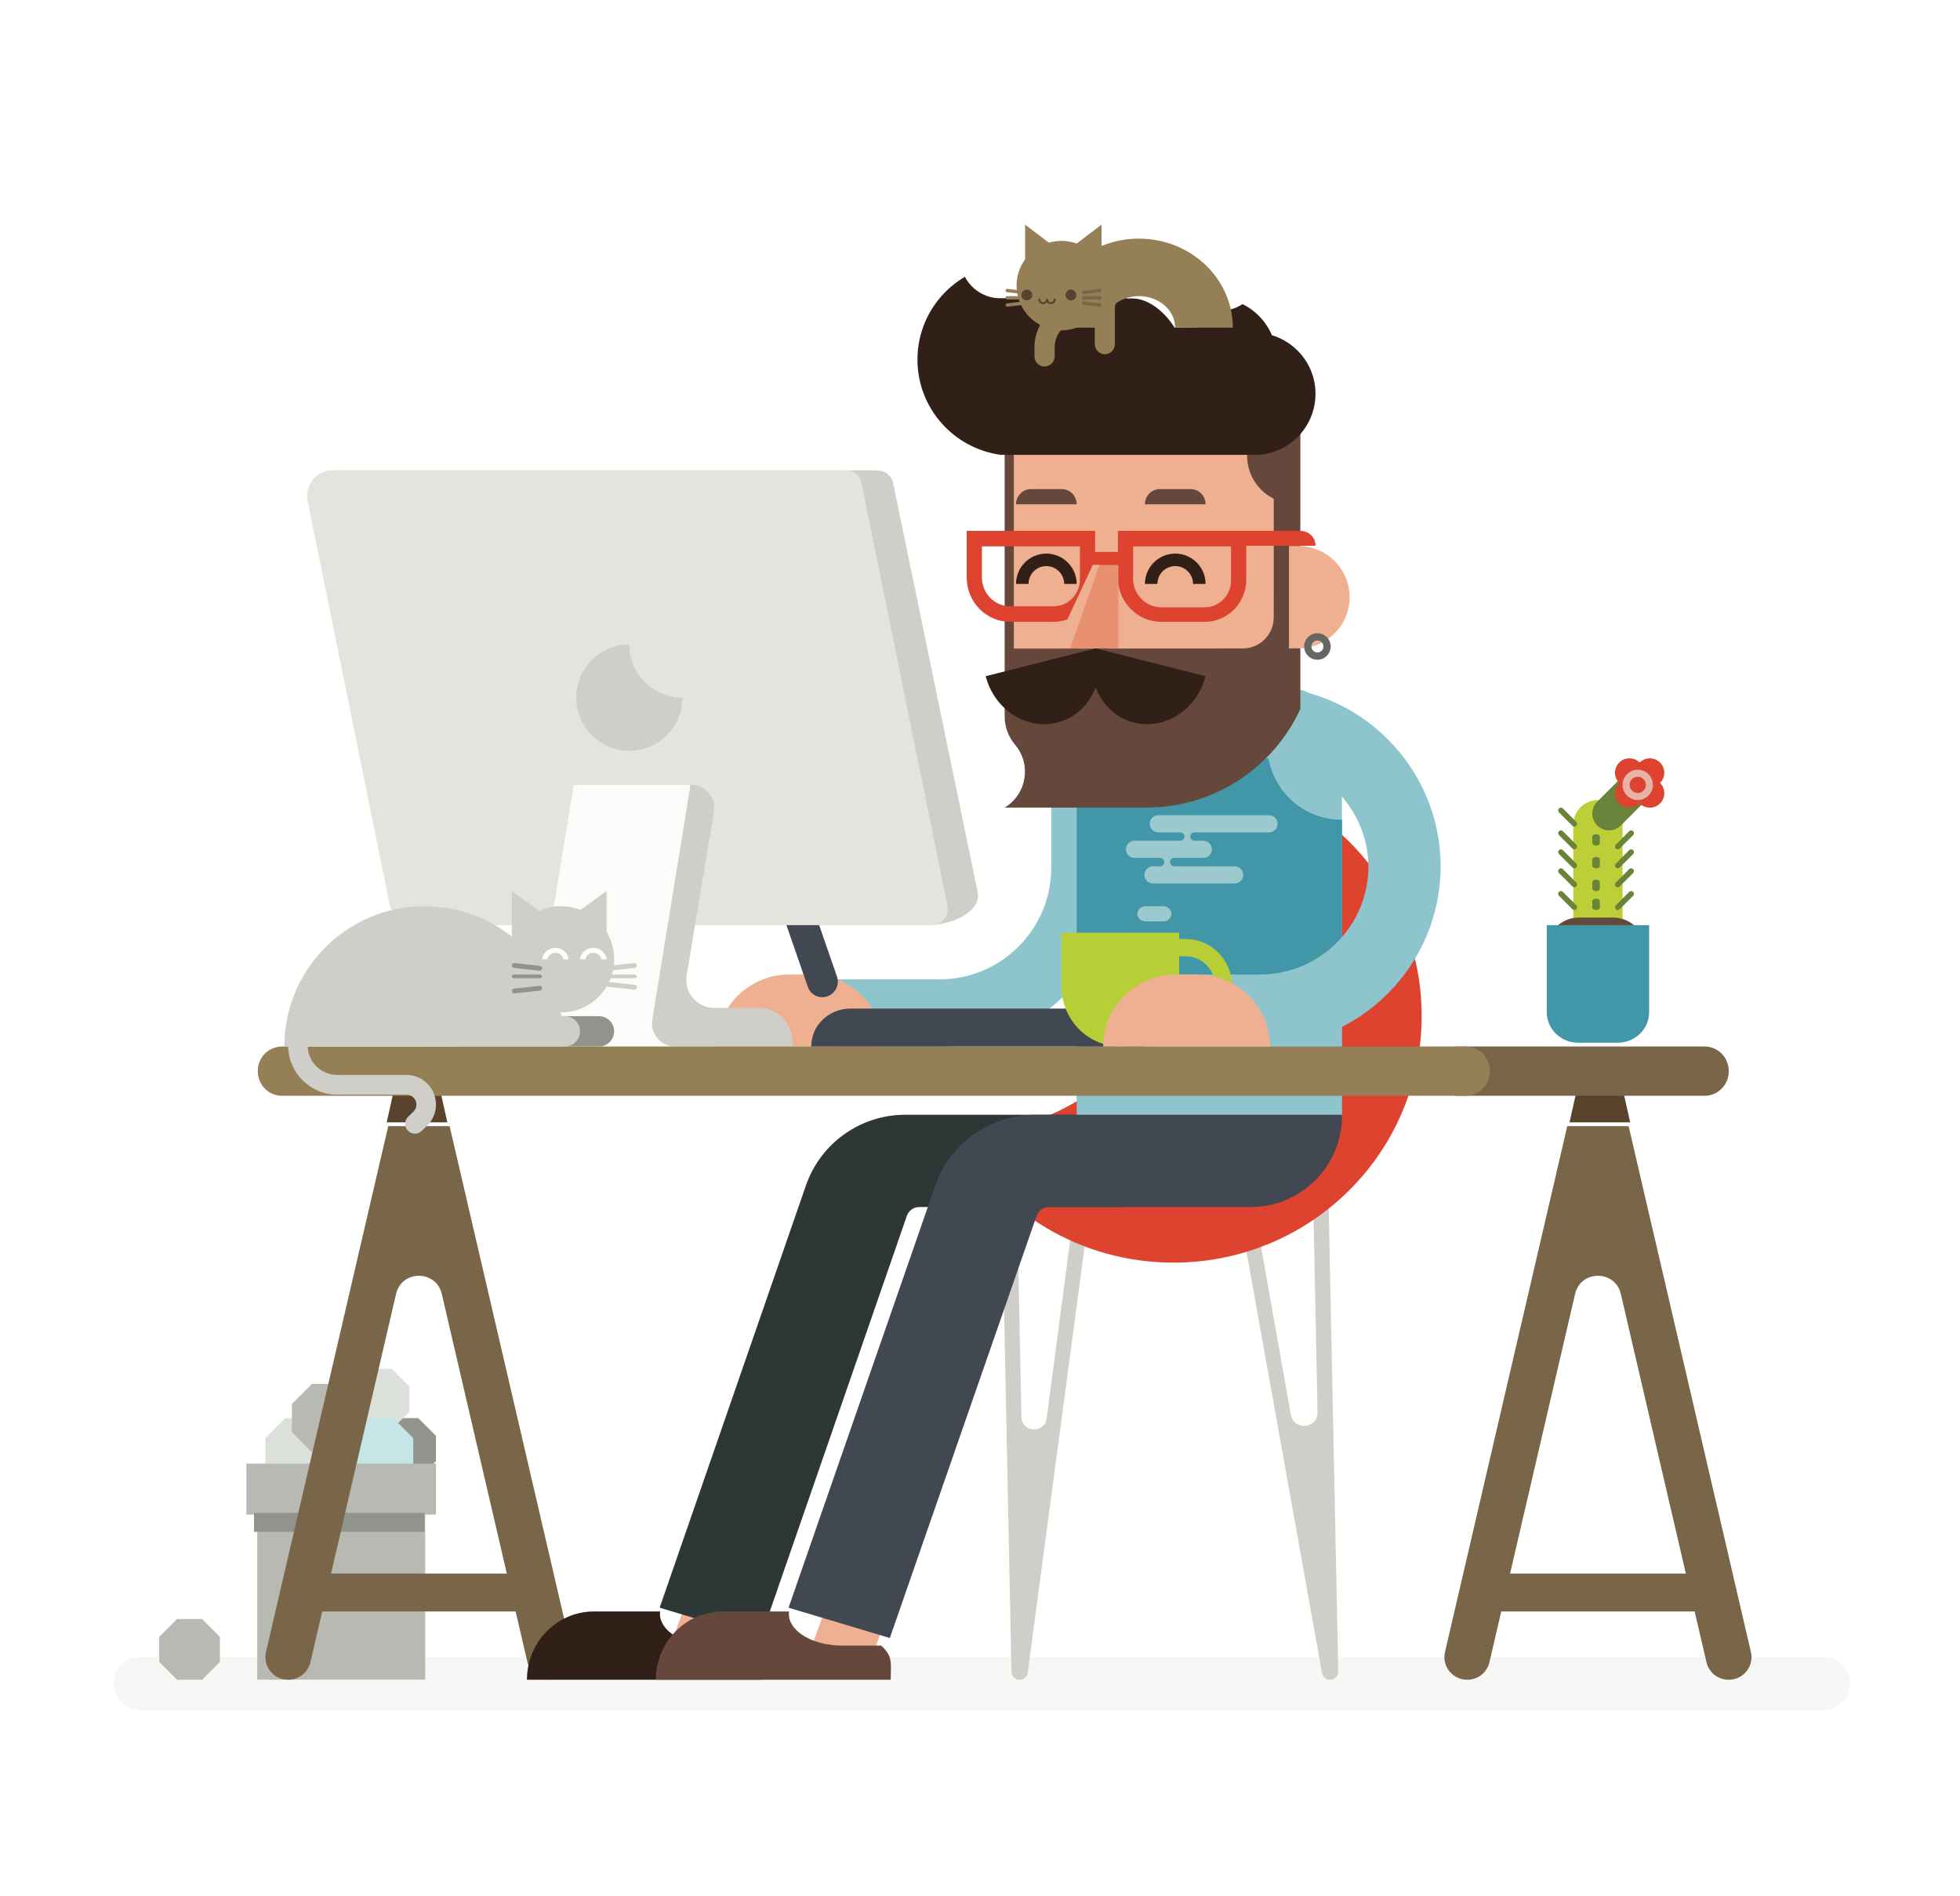 <svg height="500" viewBox="0 0 517 500" width="517" xmlns="http://www.w3.org/2000/svg"><g fill="none" fill-rule="evenodd"><path d="m0 0h517v500h-517z" fill="#fff"/><g transform="translate(30 50)"><path d="m458 393.997c0 3.869-3.206 7.003-7.172 7.003h-443.655c-3.962 0-7.174-3.134-7.174-7.003 0-3.863 3.211-6.997 7.174-6.997h443.655c3.965 0 7.172 3.134 7.172 6.997" fill="#f6f6f4"/><path d="m73.686 340-4.686-4.688v-6.63l4.686-4.682h6.628l4.686 4.682v6.63l-4.686 4.688z" fill="#92938f"/><path d="m66.686 327-4.686-4.682v-6.631l4.686-4.687h6.628l4.686 4.687v6.631l-4.686 4.682z" fill="#dce0db"/><path d="m16.686 393-4.686-4.682v-6.63l4.686-4.688h6.628l4.686 4.688v6.63l-4.686 4.682z" fill="#b9b9b4"/><path d="m45.275 342-5.275-5.269v-7.457l5.275-5.275h7.457l5.269 5.275v7.457l-5.269 5.269z" fill="#dce0db"/><path d="m52.275 333-5.275-5.269v-7.457l5.275-5.275h7.457l5.269 5.275v7.457l-5.269 5.269z" fill="#b9b9b4"/><path d="m66.269 342-5.269-5.275v-7.457l5.269-5.269h7.457l5.275 5.269v7.457l-5.275 5.275z" fill="#c5e5e6"/><path d="m85 336h-50v13.458h2.848v43.542h44.307v-43.542h2.845z" fill="#b9b9b4"/><path d="m37 354h45v-5h-45z" fill="#92938f"/><path d="m247.303 142v36.805c0 16.264-13.222 29.494-29.483 29.494h-27.82v17.701h27.82c26.015 0 47.18-21.171 47.18-47.195 0-14.87-6.918-28.148-17.697-36.805" fill="#8ec5cc"/><path d="m183.766 207h-5.532c-10.622 0-19.234 8.507-19.234 19h44c0-10.493-8.612-19-19.234-19" fill="#efaf91"/><path d="m238.968 393h-.042c-1.157 0-2.103-.937-2.127-2.106l-2.799-136.811 4.011-.083 1.412 69.666c.085 4.176 6.114 4.513 6.659.38l7.943-60.101 3.975.536-16.917 126.657c-.145 1.065-1.048 1.861-2.115 1.861" fill="#cfcec9"/><path d="m318.718 391.236-22.718-126.669 3.982-.709 10.504 59.244c.769 4.329 7.139 3.698 7.048-.692l-1.392-68.328 4.037-.083 2.821 136.814c.024 1.2-.94 2.186-2.137 2.186h-.043c-1.032 0-1.918-.741-2.101-1.764" fill="#cfcec9"/><path d="m283.659 153v35.413c0 33.498-27.327 60.652-61.04 60.652h-.62c11.182 20.354 32.995 34.119 58.022 33.932 36.038-.269 64.978-29.257 64.978-65.065 0-34.552-27.106-62.808-61.341-64.933" fill="#dd432e"/><path d="m188.297 212.743-.079.027c-2.102.745-4.403-.375-5.136-2.501l-15.082-43.547 7.692-2.722 15.082 43.546c.733 2.126-.376 4.453-2.477 5.197" fill="#424851"/><path d="m198.888 390-14.888-5.495 7.112-19.505 14.888 5.495z" fill="#efaf91"/><path d="m161.888 389-14.888-5.489 7.112-19.511 14.888 5.495z" fill="#efaf91"/><path d="m399.593 247h-16.186l-32.249 138.685c-.87 3.743 1.965 7.315 5.799 7.315h.122c2.769 0 5.172-1.908 5.799-4.608l22.587-97.12c1.491-6.402 10.588-6.402 12.072 0l22.587 97.12c.633 2.7 3.03 4.608 5.799 4.608h.122c3.833 0 6.669-3.572 5.799-7.315z" fill="#796547"/><path d="m398.208 238h-12.415l-1.792 8h16z" fill="#59432c"/><path d="m419.612 239h-65.612v-13h65.612c3.531 0 6.388 2.881 6.388 6.435v.13c0 3.554-2.857 6.435-6.388 6.435" fill="#796547"/><path d="m45.957 393h.122c2.769 0 5.166-1.908 5.799-4.608l22.587-97.12c1.485-6.402 10.581-6.402 12.072 0l22.587 97.12c.627 2.7 3.03 4.608 5.799 4.608h.122c3.833 0 6.669-3.572 5.799-7.315l-32.249-138.685h-16.186l-32.249 138.685c-.87 3.743 1.965 7.315 5.799 7.315" fill="#796547"/><path d="m73.792 238-1.792 8h16l-1.792-8z" fill="#59432c"/><path d="m170.63 382-26.63-7.995 38.579-111.345c3.867-11.161 14.381-18.66 26.153-18.66h80.268v.243c0 13.308-10.752 24.095-24.009 24.095h-52.538c-1.46 0-2.761.931-3.244 2.316z" fill="#2d3736"/><path d="m158.128 383.997c-7.759 0-14.048-3.74-14.048-8.358 0-.213.018-.432.049-.639h-17.445c-9.765 0-17.685 8.057-17.685 18h61.952c0-4.649.609-6.121-2.511-9.003-11.944 0-5.92 0-10.313 0" fill="#312017"/><path d="m192.126 383.997c-7.754 0-14.043-3.74-14.043-8.358 0-.213.018-.432.043-.639h-17.44c-9.772 0-17.686 8.057-17.686 18h61.951c0-4.649.615-6.121-2.511-9.003-11.938 0-5.92 0-10.314 0" fill="#65483b"/><path d="m227.563 188.106-.006-.001c.414-.827.549-1.778.358-2.712l-22.328-107.981c-.346-1.687-1.704-2.959-3.37-3.255v-.001c-.228-.04-.463-.061-.704-.063-2.945-.209-8.513.005-8.513.005l4.803 7.572 21.038 102.572-3.247 9.759s8.963-.448 11.852-5.689c.031-.059.068-.115.099-.175z" fill="#cfcec9"/><path d="m215.743 194h-136.03c-3.387 0-6.303-2.377-6.977-5.683l-21.599-106.194c-.851-4.199 2.371-8.124 6.671-8.124h135.325c1.985 0 3.694 1.393 4.086 3.33l22.695 111.589c.533 2.626-1.482 5.082-4.171 5.082" fill="#e4e4df"/><path d="m140.754 226h-24.361c-3.306 0-5.832-2.92-5.328-6.154l10.282-62.846h30.654l-3.485 69z" fill="#fcfbfa"/><path d="m170.133 215.822h-11.692c-4.552 0-8.031-4.051-7.323-8.533l7.201-43.179c.592-3.735-2.307-7.11-6.102-7.11h-.073l-9.581 58.822-.488 3.161c-.58 3.687 2.282 7.017 6.029 7.017h30.896v-1.341c0-4.881-3.967-8.837-8.867-8.837" fill="#cfcec9"/><path d="m136.003 120c-7.732 0-14.003 6.268-14.003 14 0 7.732 6.271 14 14.003 14 7.732 0 13.997-6.268 13.997-14-7.732 0-13.997-6.268-13.997-14" fill="#cfcec9"/><path d="m323.939 137.007-10.03-4.906c-4.324-.884-6.271 4.37-10.681 4.37h-22.609c-1.892-.078-3.654-.105-5.264 0h-1.554s-17.609 1.512-19.802 9.511v102.019l70-3.466v-54.692z" fill="#8ec5cc"/><path d="m254 154.466v54.534h70v-42.819h-.206c-11.064 0-19.918-9.296-19.499-20.479l.34-9.082 1.53-4.395.079-.225z" fill="#4196a7"/><path d="m356.622 239h-312.243c-3.52 0-6.378-2.881-6.378-6.435v-.13c0-3.553 2.859-6.435 6.378-6.435h312.243c3.526 0 6.378 2.881 6.378 6.435v.13c0 3.554-2.853 6.435-6.378 6.435" fill="#957f56"/><path d="m302.376 131h-.757l.787 18.995h.696c14.838 0 27.851 13.32 27.851 28.505 0 15.718-12.818 28.505-28.577 28.505h-28.376v18.995h28.376c26.259 0 47.624-21.308 47.624-47.5 0-26.191-21.366-47.5-47.624-47.5" fill="#8ec5cc"/><path d="m260.805 127-13.805 14h28z" fill="#efaf91"/><path d="m295.676 183h-21.571c-1.237 0-2.242-1.014-2.242-2.266 0-1.252 1.004-2.267 2.242-2.267h1.911c.6 0 1.09-.492 1.09-1.1 0-.607-.49-1.1-1.09-1.1h-6.774c-1.237 0-2.242-1.015-2.242-2.267 0-1.252 1.004-2.266 2.242-2.266h12.115c.6 0 1.09-.492 1.09-1.1s-.49-1.1-1.09-1.1h-5.843c-1.237-.001-2.248-1.016-2.248-2.267 0-1.252 1.011-2.267 2.248-2.267h29.239c1.243 0 2.248 1.015 2.248 2.267 0 1.251-1.004 2.267-2.248 2.267h-19.703c-.6 0-1.09.492-1.09 1.1 0 .607.49 1.1 1.09 1.1h2.352c1.243 0 2.248 1.014 2.248 2.266 0 1.252-1.004 2.267-2.248 2.267h-7.693c-.6 0-1.09.492-1.09 1.1 0 .607.49 1.1 1.09 1.1h15.967c1.243 0 2.248 1.015 2.248 2.267 0 1.251-1.004 2.266-2.248 2.266" fill="#9bc9cd"/><path d="m276.818 193h-4.643c-1.201 0-2.176-.895-2.176-2s.975-2 2.176-2h4.643c1.207 0 2.182.896 2.182 2s-.975 2-2.182 2" fill="#9bc9cd"/><path d="m282 216h-87.667c-5.704 0-10.333 4.433-10.333 9.9v.1h87.661v-.1c0-5.467 4.629-9.9 10.339-9.9" fill="#424851"/><path d="m282.791 218.024h-3.799c1.301-2.321 2.051-5.009 2.051-7.877v-7.939h1.748c4.271 0 7.744 3.548 7.744 7.908 0 4.361-3.473 7.908-7.744 7.908zm0-20.375h-1.748v-1.65h-31.043v14.148c0 8.755 6.945 15.852 15.518 15.852 3.636 0 6.976-1.279 9.62-3.415h7.653c6.734 0 12.209-5.593 12.209-12.468 0-6.875-5.475-12.467-12.209-12.467z" fill="#b7ce37"/><path d="m285.766 207h-5.532c-10.622 0-19.234 8.507-19.234 19h44c0-10.493-8.612-19-19.234-19" fill="#efaf91"/><path d="m204.715 382-26.715-7.995 38.711-111.345c3.88-11.161 14.43-18.66 26.243-18.66h81.046v.243c0 13.308-10.789 24.095-24.091 24.095h-53.221c-1.465 0-2.771.931-3.255 2.316z" fill="#424851"/><path d="m236 123h75v-62h-75z" fill="#efaf91"/><path d="m250.091 79h-8.181c-2.161 0-3.909 1.791-3.909 4h16c0-2.209-1.749-4-3.909-4" fill="#65483b"/><path d="m284.086 79h-8.172c-2.16 0-3.914 1.791-3.914 4h16c0-2.209-1.754-4-3.914-4" fill="#65483b"/><path d="m298.967 69.252c.025-.015.012.176 0 .509-.178 4.934 2.534 9.522 6.946 11.738l.074.039v26.56l-.012 4.769c-.012 4.52-3.688 8.177-8.204 8.158l-35.466.021c-.037-.408-4.025 0-4.025 0h-20.85v-60.046h-2.43v77.925c0 2.709.951 5.333 2.688 7.412l.11.131c4.301 5.157 3.031 12.938-2.688 16.455l-.11.068s17.119.018 28.839.003l.135-.003h8.431c17.34 0 33.116-10.036 40.473-25.751l.123-.261v-75.979z" fill="#65483b"/><path d="m259.567 121.143c-.025-.09-.564-.143-.564-.143s-.546.053-.564.143l-28.439 7.197c2.293 8.814 10.749 14.288 18.898 12.226 4.789-1.213 8.4-4.764 10.105-9.276 1.698 4.512 5.31 8.064 10.105 9.276 8.143 2.062 16.605-3.412 18.892-12.226z" fill="#312017"/><path d="m292.021 69.531h8.964c.338 0 .677-.024 1.015-.061h-11c.338.037.677.061 1.021.061" fill="#312017"/><path d="m309.96 40.547c-.422-.29-.856-.559-1.309-.808-.991-.548-2.043-.994-3.144-1.326-1.994-4.704-6.153-8.267-11.236-9.448-1.187-.276-2.416-.426-3.688-.426h-9.236c-.654 0-1.297.043-1.933.118h-45.564c-4.062 0-7.579-2.298-9.334-5.658-4.649 2.74-8.349 6.903-10.49 11.898-1.303 3.051-2.025 6.409-2.025 9.936 0 12.836 9.567 23.439 21.971 25.128.251.128.483-.124.74 0h67.15c4.869-.31 9.157-2.764 11.909-6.428 2.031-2.696 3.23-6.044 3.23-9.673 0-5.528-2.789-10.405-7.04-13.314" fill="#312017"/><path d="m294.718 103.084c0 3.907-3.11 7.084-6.939 7.084h-11.452c-4.11 0-7.446-3.408-7.446-7.597v-8.475h25.837zm-39.862-7.518v7.252c0 3.907-3.116 7.085-6.946 7.085h-11.452c-4.104 0-7.446-3.408-7.446-7.597v-8.211h25.843zm43.881-5.566h-33.868v5.566h-6v-5.566h-33.868v12.307c0 6.458 5.128 11.693 11.458 11.693h11.452c6.049 0 10.958-5.006 10.958-11.181v-3.737h6v3.226c0 6.458 5.128 11.693 11.458 11.693h11.452c6.049 0 10.958-5.006 10.958-11.181v-8.892h18.263c0-2.341-1.848-3.927-4.141-3.927z" fill="#dd432e"/><path d="m258.462 99-8.462 22h15v-22z" fill="#e99071"/><path d="m312.393 94h-2.393v27h2.393c7.516 0 13.607-6.044 13.607-13.5 0-7.456-6.09-13.5-13.607-13.5" fill="#efaf91"/><path d="m258.237 99-10.237 22h4.3l7.7-22z" fill="#efaf91"/><path d="m398 201.468c0 3.607-2.91 6.532-6.5 6.532s-6.5-2.925-6.5-6.532v-33.937c0-3.607 2.91-6.531 6.5-6.531s6.5 2.925 6.5 6.531z" fill="#bdcf36"/><path d="m404 200.5c0 4.694-3.78 8.5-8.434 8.5h-9.138c-4.654 0-8.428-3.806-8.428-8.5s3.774-8.5 8.428-8.5h9.138c4.654 0 8.434 3.805 8.434 8.5" fill="#65483c"/><path d="m378 194v22.962c0 4.439 3.7 8.038 8.267 8.038h10.46c4.567 0 8.273-3.599 8.273-8.038v-22.962z" fill="#4196a7"/><g fill="#69843a"><path d="m397.246 173.786c-.286.285-.746.285-1.032 0-.286-.285-.286-.747 0-1.032l3.539-3.54c.286-.285.746-.285 1.032 0 .286.285.286.747 0 1.032z"/><path d="m397.246 178.786c-.286.285-.746.285-1.032 0-.286-.285-.286-.747 0-1.032l3.539-3.54c.286-.285.746-.285 1.032 0 .286.285.286.748 0 1.033z"/><path d="m397.246 183.786c-.286.285-.746.285-1.032 0-.286-.285-.286-.748 0-1.033l3.539-3.54c.286-.285.746-.285 1.032 0 .286.285.286.747 0 1.032z"/><path d="m397.246 189.786c-.286.285-.746.285-1.032 0-.286-.285-.286-.747 0-1.032l3.539-3.54c.286-.285.746-.285 1.032 0 .286.285.286.748 0 1.033z"/><path d="m384.754 167.786c.286.285.746.285 1.032 0 .286-.285.286-.748 0-1.033l-3.539-3.54c-.286-.285-.746-.285-1.032 0-.286.285-.286.748 0 1.033z"/><path d="m384.754 173.786c.286.285.746.285 1.032 0 .286-.285.286-.747 0-1.032l-3.539-3.54c-.286-.285-.746-.285-1.032 0-.286.285-.286.747 0 1.032z"/><path d="m384.754 178.786c.286.285.746.285 1.032 0 .286-.285.286-.747 0-1.032l-3.539-3.54c-.286-.285-.746-.285-1.032 0-.286.285-.286.748 0 1.033z"/><path d="m384.754 183.786c.286.285.746.285 1.032 0 .286-.285.286-.748 0-1.033l-3.539-3.54c-.286-.285-.746-.285-1.032 0-.286.285-.286.747 0 1.032z"/><path d="m384.754 189.786c.286.285.746.285 1.032 0 .286-.285.286-.747 0-1.032l-3.539-3.54c-.286-.285-.746-.285-1.032 0-.286.285-.286.748 0 1.033z"/><path d="m392 172.318c0 .377-.448.682-1 .682s-1-.305-1-.682v-1.636c0-.377.448-.682 1-.682s1 .305 1 .682z"/><path d="m392 178.318c0 .377-.448.682-1 .682s-1-.305-1-.682v-1.636c0-.377.448-.682 1-.682s1 .305 1 .682z"/><path d="m392 184.318c0 .377-.448.682-1 .682s-1-.306-1-.682v-1.636c0-.377.448-.682 1-.682s1 .305 1 .682z"/><path d="m392 189.318c0 .377-.448.682-1 .682s-1-.305-1-.682v-1.636c0-.377.448-.682 1-.682s1 .305 1 .682z"/><path d="m397.543 167.706c-1.726 1.726-4.523 1.726-6.249 0-1.726-1.726-1.726-4.524 0-6.249l6.163-6.162c1.726-1.726 4.523-1.726 6.249 0 1.726 1.726 1.726 4.523 0 6.249z"/></g><path d="m407.884 156.5c1.488-1.487 1.488-3.897 0-5.385-1.488-1.487-3.896-1.487-5.384 0-1.488-1.487-3.896-1.487-5.384 0-1.488 1.487-1.488 3.898 0 5.385-1.488 1.487-1.488 3.897 0 5.385 1.488 1.487 3.896 1.487 5.384 0 1.488 1.487 3.896 1.487 5.384 0 1.488-1.487 1.488-3.898 0-5.385" fill="#dd432e"/><path d="m402 154.857c-.574 0-1.11.223-1.515.627-.836.836-.836 2.195 0 3.031.405.404.942.627 1.515.627s1.11-.223 1.515-.627c.836-.836.836-2.195 0-3.031-.405-.404-.942-.627-1.515-.627zm0 6.143c-1.066 0-2.07-.416-2.831-1.171-1.559-1.56-1.559-4.098 0-5.657.761-.755 1.765-1.171 2.831-1.171 1.072 0 2.076.416 2.831 1.171 1.559 1.56 1.559 4.097 0 5.657-.754.755-1.758 1.171-2.831 1.171z" fill="#e8b2a7"/><path d="m48 375h66v-10h-66z" fill="#796547"/><path d="m358 375h66v-10h-66z" fill="#796547"/><path d="m317.5 118.917c-.873 0-1.584.711-1.584 1.583s.711 1.583 1.584 1.583 1.584-.711 1.584-1.583-.711-1.583-1.584-1.583zm0 5.083c-1.928 0-3.5-1.57-3.5-3.5s1.572-3.5 3.5-3.5 3.5 1.57 3.5 3.5-1.572 3.5-3.5 3.5z" fill="#666763"/><path d="m132 222c0 2.209-1.815 4-4.054 4h-36.891c-2.24 0-4.054-1.791-4.054-4 0-2.209 1.815-4 4.054-4h36.891c2.24 0 4.054 1.791 4.054 4" fill="#92938f"/><g fill="#cfcec9"><path d="m82.003 189c-20.434 0-37.003 16.565-37.003 37h74c0-20.435-16.569-37-36.997-37"/><path d="m79.446 249c-.673 0-1.351-.265-1.854-.793-.994-1.032-.963-2.679.061-3.677l1.406-1.37c.539-.523.812-1.226.776-1.979-.036-.752-.382-1.423-.969-1.888l-.073-.059c-.436-.343-.994-.539-1.563-.539h-18.335c-7.113 0-12.894-5.828-12.894-12.991v-.105c0-1.435 1.157-2.6 2.581-2.6s2.581 1.164 2.581 2.6v.105c0 4.296 3.466 7.791 7.731 7.791h18.335c1.721 0 3.411.589 4.762 1.659l.073.06c1.739 1.377 2.811 3.458 2.926 5.701s-.739 4.423-2.345 5.984l-1.406 1.37c-.503.488-1.145.73-1.793.73"/><path d="m132 203c0 7.732-6.272 14-14.003 14-7.731 0-13.997-6.268-13.997-14s6.266-14 13.997-14c7.731 0 14.003 6.268 14.003 14"/><path d="m112 198h18v-13z"/><path d="m123 198h-18v-13z"/><path d="m130.004 205.434c.047.352.393.603.774.561l6.607-.719c.381-.041.657-.36.61-.711-.047-.352-.387-.603-.768-.561l-6.613.719c-.381.041-.651.36-.61.711"/><path d="m137.995 210.434c-.047.351-.387.603-.768.562l-6.613-.719c-.381-.042-.651-.36-.61-.711.047-.351.393-.603.774-.562l6.607.719c.381.042.657.36.61.711"/><path d="m130 207.5c0 .276.309.5.693.5h6.613c.385 0 .693-.224.693-.5 0-.276-.309-.5-.693-.5h-6.613c-.385 0-.693.224-.693.5"/></g><path d="m112.996 205.434c-.047.351-.393.603-.768.561l-6.613-.719c-.381-.041-.657-.36-.61-.711.047-.351.387-.603.768-.562l6.613.719c.381.041.651.36.61.711" fill="#92938f"/><path d="m105.005 211.434c.047.351.387.603.768.562l6.613-.719c.381-.042.651-.36.61-.711-.047-.351-.393-.603-.768-.562l-6.613.719c-.381.042-.657.36-.61.711" fill="#92938f"/><path d="m113 207.5c0 .276-.309.5-.693.5h-6.613c-.385 0-.693-.224-.693-.5 0-.276.309-.5.693-.5h6.613c.385 0 .693.224.693.5" fill="#92938f"/><path d="m123 222c0 2.209-1.815 4-4.054 4h-36.891c-2.24 0-4.054-1.791-4.054-4 0-2.209 1.815-4 4.054-4h36.891c2.24 0 4.054 1.791 4.054 4" fill="#cfcec9"/><path d="m288 104h-3.297c0-2.592-2.111-4.7-4.7-4.7-2.595 0-4.7 2.109-4.7 4.7h-3.303c0-4.411 3.587-8 8.003-8 4.41 0 7.997 3.589 7.997 8" fill="#312017"/><path d="m254 104h-3.303c0-2.592-2.105-4.7-4.7-4.7-2.589 0-4.7 2.109-4.7 4.7h-3.297c0-4.411 3.587-8 7.997-8 4.41 0 8.003 3.589 8.003 8" fill="#312017"/><path d="m126.497 200c-1.84 0-3.35 1.323-3.497 3h1.388c.147-.969 1.033-1.719 2.109-1.719 1.082 0 1.969.75 2.115 1.719h1.388c-.147-1.677-1.663-3-3.503-3" fill="#fffffe"/><path d="m116.503 200c-1.84 0-3.356 1.323-3.503 3h1.388c.147-.969 1.033-1.719 2.115-1.719 1.076 0 1.962.75 2.109 1.719h1.388c-.147-1.677-1.657-3-3.497-3" fill="#fffffe"/><g transform="matrix(-1 0 0 1 311 0)"><path d="m44.833 17.936-1.149 10.772c-7.664-.737-12.5 7.701-12.5 7.701l-5.945-.047.571-18.425z" fill="#fffffe"/><path d="m.213 4.828c0 .547.214 1.094.64 1.504.834.803 2.164.779 2.97-.051l1.107-1.141c.423-.436.99-.659 1.598-.628.607.031 1.149.311 1.525.787l.048.059c.277.352.435.806.435 1.266v14.865c0 5.762 4.708 10.45 10.494 10.45h.085c1.16 0 2.1-.937 2.1-2.092 0-1.155-.94-2.091-2.1-2.091h-.085c-3.47 0-6.293-2.812-6.293-6.267v-14.865c0-1.393-.476-2.764-1.34-3.859l-.048-.06c-1.112-1.41-2.794-2.278-4.605-2.37-1.811-.092-3.573.6-4.834 1.899l-1.106 1.141c-.394.406-.59.93-.59 1.453" fill="#fffffe"/><g fill="#957f56"><path d="m15.814 36.408h15.219c0-4.586 4.281-8.317 9.544-8.317s9.544 3.731 9.544 8.317h15.219c0-12.943-11.109-23.474-24.763-23.474-13.654 0-24.763 10.53-24.763 23.474"/><path d="m72.858 25.316c0 6.512-5.3 11.79-11.839 11.79-6.538 0-11.838-5.279-11.838-11.79 0-6.511 5.3-11.79 11.838-11.79 6.538 0 11.839 5.279 11.839 11.79"/><path d="m55.709 20.561h14.894v-11.314z"/><path d="m65.34 20.561h-14.894v-11.314z"/><path d="m32.639 18.216c.295-.255.481-.416.775-.672h13.977c.294.253.481.413.774.665l.544 3.639c.298.259.489.426.787.685.789-.024 1.669.305 2.533 1.221.069.18.131.342.2.522v16.395c0 1.356-.978 2.574-2.33 2.733-1.608.189-2.973-1.058-2.973-2.622v-9.971c-.033-.143-.066-.281-.099-.424-2.584-5.176-7.917-8.096-14.642-8.096 0 0-.059-.417.007-.894z"/><path d="m51.966 29.509h4.132c6.635 0 12.033 5.376 12.033 11.984v2.51c0 1.465-1.192 2.653-2.664 2.653-1.471 0-2.663-1.188-2.663-2.653v-2.51c0-3.683-3.009-6.679-6.706-6.679h-4.132c-1.471 0-2.664-1.187-2.664-2.652 0-1.465 1.193-2.653 2.664-2.653"/><path d="m70.619 27.178c.029.243.249.417.494.388l4.241-.497c.244-.028.418-.248.389-.491-.029-.243-.249-.417-.493-.388l-4.241.497c-.244.029-.419.249-.39.492"/><path d="m75.744 30.501c-.029.243-.249.417-.493.388l-4.241-.497c-.244-.029-.419-.249-.39-.492.029-.243.249-.417.494-.388l4.241.497c.244.029.418.248.389.491"/><path d="m70.602 28.539c0 .245.199.443.445.443h4.27c.246 0 .445-.198.445-.443 0-.244-.199-.443-.445-.443h-4.27c-.246 0-.445.198-.445.443"/></g><path d="m66.877 28.707c-.137 0-.248.111-.248.247 0 .424-.346.768-.772.768-.426 0-.772-.344-.772-.768 0-.136-.111-.247-.248-.247l-.009.002-.009-.002c-.137 0-.248.111-.248.247 0 .424-.346.768-.772.768s-.772-.344-.772-.768c0-.136-.111-.247-.248-.247s-.248.111-.248.247c0 .696.569 1.263 1.268 1.263.424 0 .798-.208 1.028-.527.23.319.605.527 1.028.527.699 0 1.268-.566 1.268-1.263 0-.136-.112-.247-.248-.247" fill="#59432c"/><g fill="#796547"><path d="m55.588 27.178c-.029.243-.25.417-.494.388l-4.241-.497c-.245-.029-.419-.248-.39-.491.028-.243.249-.417.493-.388l4.241.497c.244.029.419.249.39.492"/><path d="m50.463 30.501c.028.243.249.417.493.388l4.241-.497c.244-.029.419-.249.39-.492-.029-.243-.25-.417-.494-.388l-4.241.497c-.245.029-.419.248-.39.491"/><path d="m55.606 28.539c0 .245-.199.443-.445.443h-4.271c-.245 0-.444-.198-.444-.443 0-.244.199-.443.444-.443h4.271c.246 0 .445.198.445.443"/></g><path d="m59.938 27.796c0 .786-.64 1.424-1.43 1.424-.79 0-1.43-.638-1.43-1.424s.64-1.424 1.43-1.424c.789 0 1.43.638 1.43 1.424" fill="#59432c"/><path d="m71.584 27.796c0 .786-.64 1.424-1.43 1.424-.789 0-1.429-.638-1.429-1.424s.64-1.424 1.429-1.424c.79 0 1.43.638 1.43 1.424" fill="#59432c"/></g></g></g></svg>